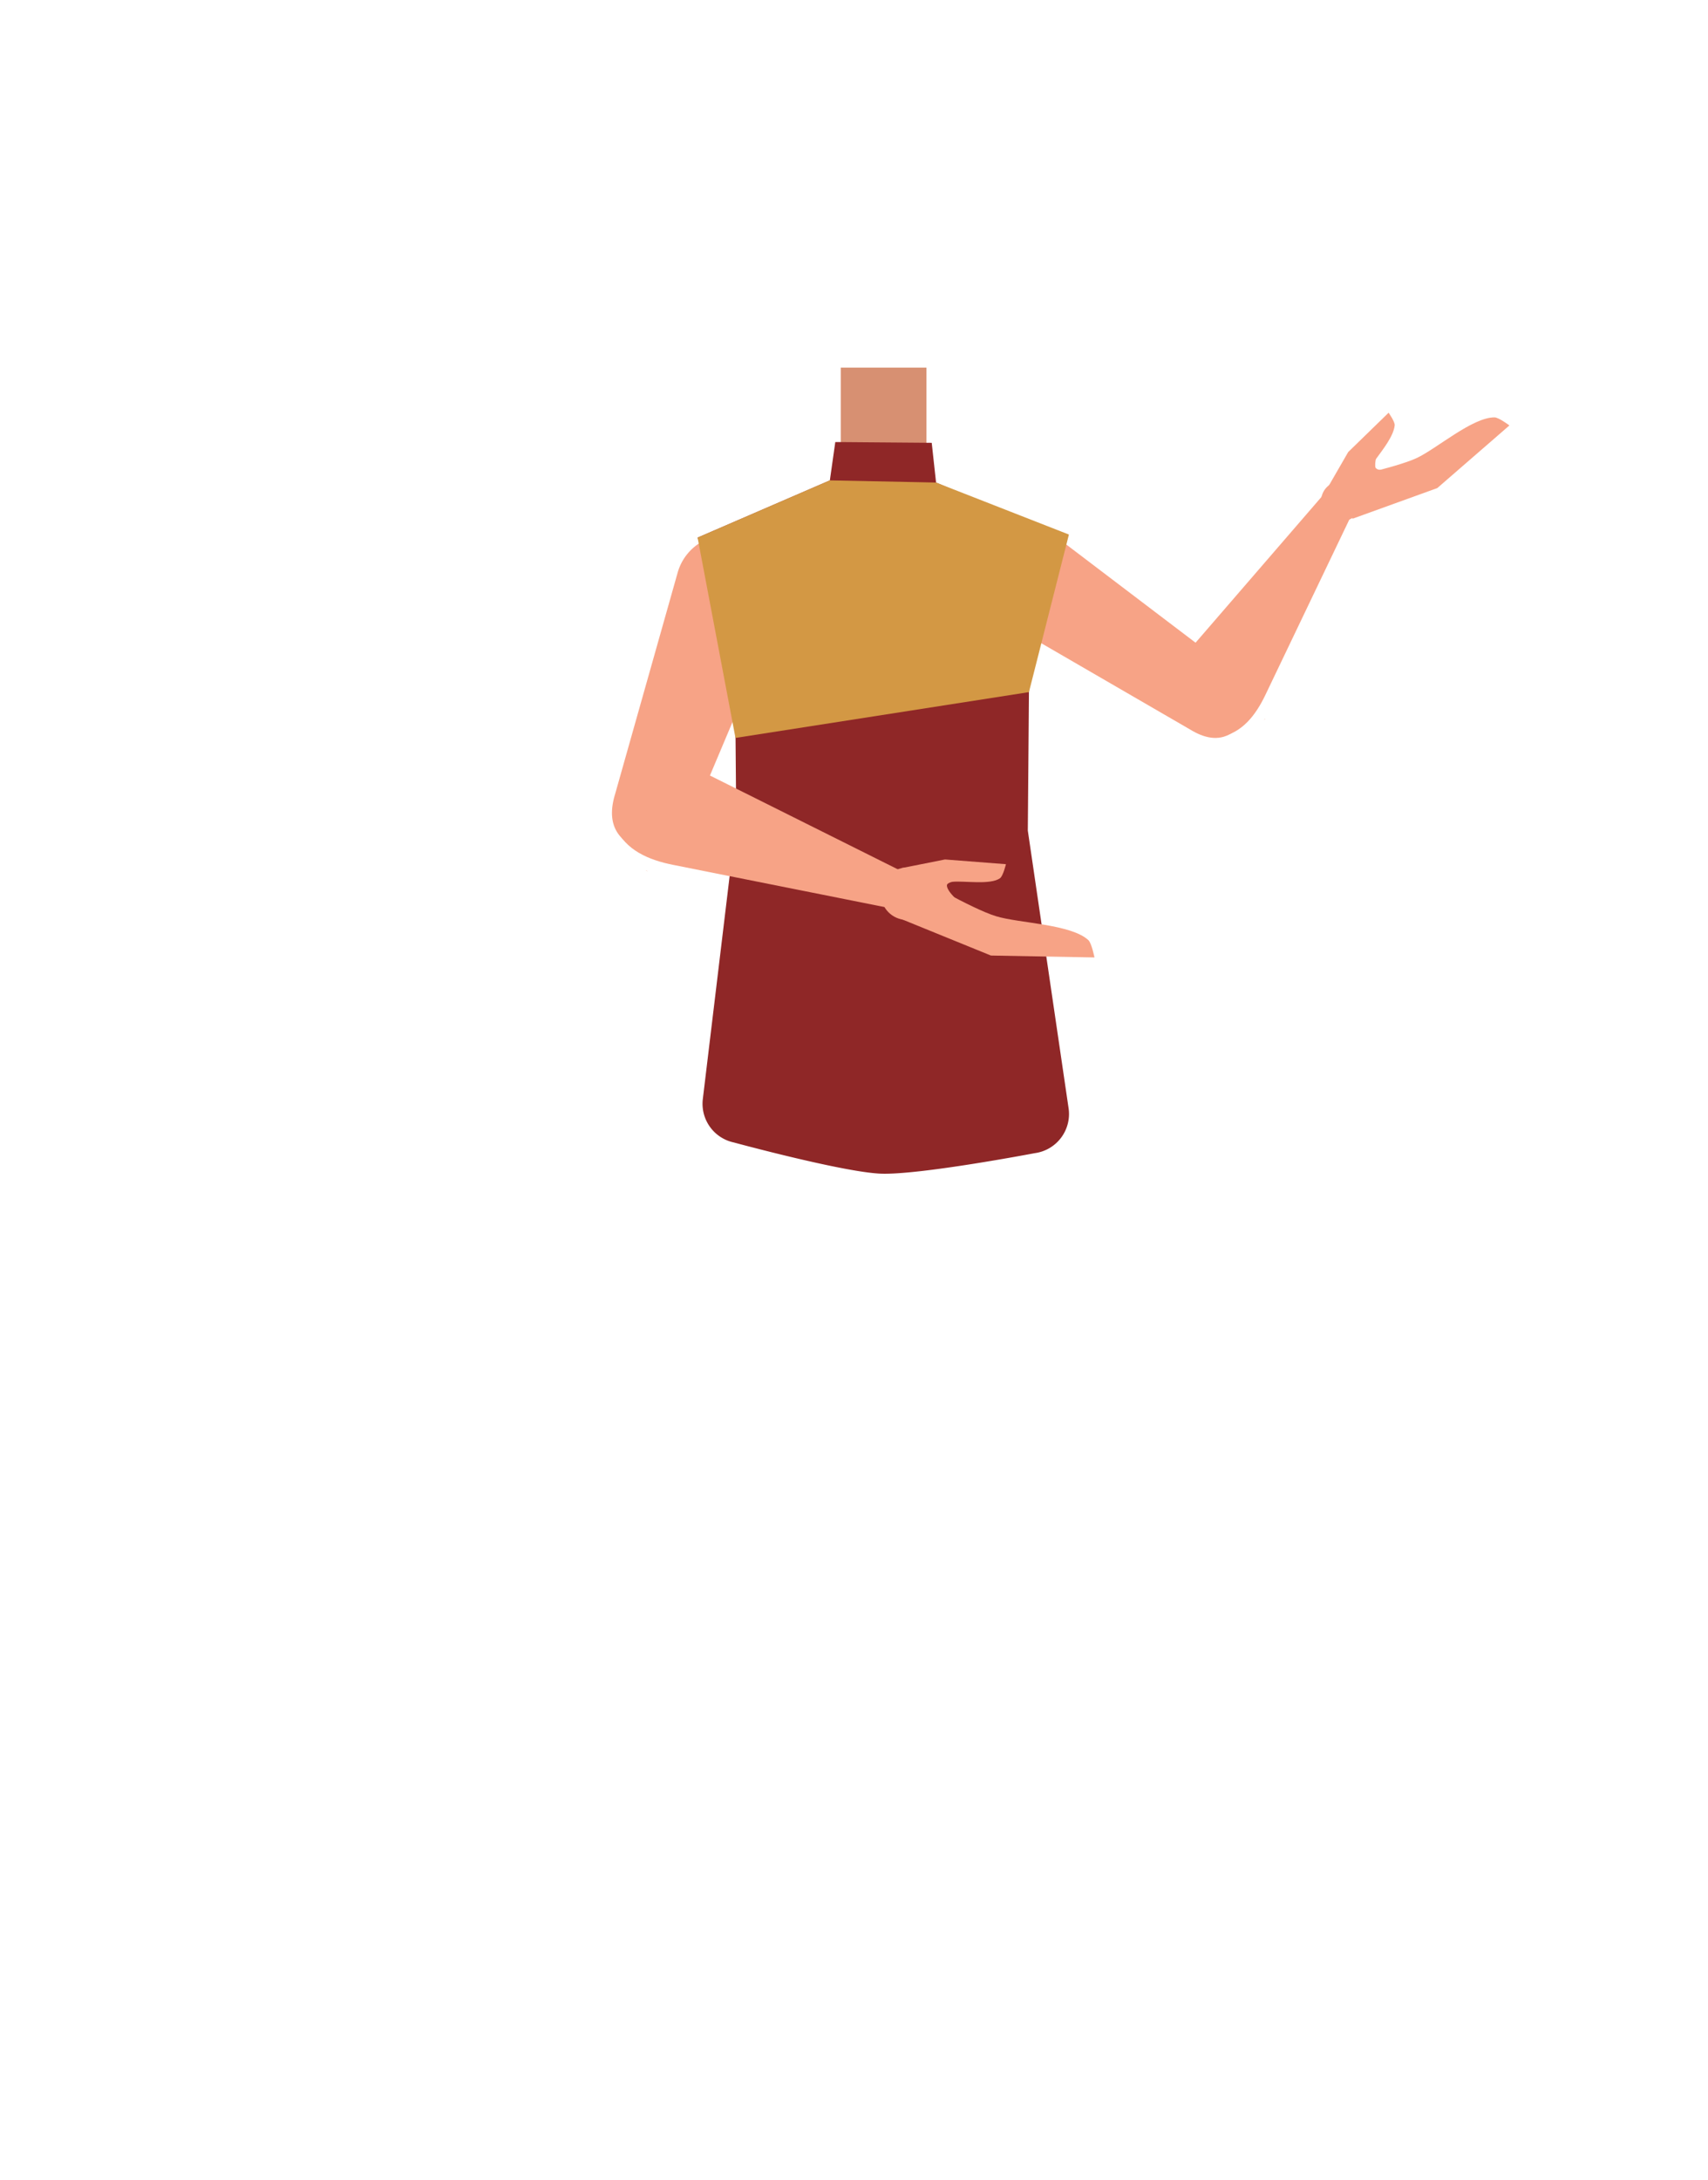 <svg xmlns="http://www.w3.org/2000/svg" viewBox="0 0 788 1005.07"><defs><style>.cls-1{fill:#375d63;}.cls-2{fill:#d79072;}.cls-3{fill:#8f2727;}.cls-4{fill:#f7a386;}.cls-5{fill:#d39844;}</style></defs><g id="Calque_1" data-name="Calque 1"><path class="cls-1" d="M481.83,486.82c-23.32,2.48-44.51,10-69.8,18.32,0,0-11.55.45-10.77-.15l-70.83-16.58L336.35,430a20.89,20.89,0,0,1,20.78-18.78H457a20.88,20.88,0,0,1,20.83,19.41Z"/></g><g id="Calque_3" data-name="Calque 3"><rect class="cls-2" x="387.89" y="169.5" width="39.52" height="47.38"/><path class="cls-3" d="M490.67,247.88c0,3-15.85,53.5-15.85,56.47s-.63,78.61-.63,78.61L493,511a18.22,18.22,0,0,1-15.62,20.71s-53.09,10.13-71,9.45c-17.32-.66-67.82-14.38-67.82-14.38a18.23,18.23,0,0,1-14.31-20l15.43-128.21L339,300.15l-17.14-52.27,61-26.38,2.51-17.68,44.49.36,2,18.31Z"/><path class="cls-4" d="M549.31,336.51h0l-82.84-48v0c-10.57-6.13-13.94-19.84-7.53-30.63s20.22-14.55,30.79-8.42l.47.29,79.35,60.23c7.87,6.15,9.76,15.41,5,21.87C569.24,339.09,561.65,344,549.31,336.51Z"/><path class="cls-4" d="M612.56,224.8,622,208.44l18.64-18.14s3,4.22,2.81,5.82c-.49,5-5.6,11.31-8.56,15.43-.39.54-.64,3.62-.23,4.16,1.68,2.2,7.05-.11,7.05-.11L627.55,228Z"/><path class="cls-4" d="M615.87,221.51,624,239.18l39.1-14.13,33.28-28.88s-4.9-3.7-6.85-3.72c-10.15-.09-26.74,14.46-35.93,18.75C643.68,215.82,615.87,221.51,615.87,221.51Z"/><ellipse class="cls-4" cx="618.72" cy="231.07" rx="9.23" ry="9.27" transform="translate(25.89 522.21) rotate(-46.63)"/><path class="cls-4" d="M549.62,335.72c-10.45-6.64-12.33-18.79-6.08-29.33.13-.22,3.36-4.63,3.36-4.63l62.7-72.55s4.13-6.47,11.34-1.63c6.48,4.34,1.75,11.63,1.75,11.63l-38.9,81.23c-4.49,9.38-10.84,17.65-21.09,19.36C558.54,340.49,552.88,337.8,549.62,335.72Z"/><path class="cls-4" d="M583.43,331.89l-.11-.06c.13-.2.27-.39.39-.59a1.19,1.19,0,0,0,.09-.15Z"/><path class="cls-4" d="M283.78,366.16a.06.06,0,0,0,0,0h0L312.65,264h0c3.69-13,17.49-20.4,30.82-16.47s21.17,17.72,17.48,30.76q-.08.29-.18.57s-42.93,101.71-42.94,101.72c-4.44,10.14-13.87,14.71-22.1,11.4C286.48,388.26,279.12,381.46,283.78,366.16Z"/><path class="cls-4" d="M415.9,400.29l20.08-4,28.12,2.18s-1.31,5.44-2.73,6.46c-4.47,3.22-16.45,1.12-21.92,1.66-.72.07-2.41.7-2.55,1.42-.59,2.94,7.36,9.46,7.36,9.46L424,414.81Z"/><path class="cls-4" d="M421.69,403.45l-6.29,20.14,41.77,17,47.77.88s-1.27-6.54-2.82-8c-8.11-7.44-32.05-7.76-42.55-11C448.23,419.05,421.69,403.45,421.69,403.45Z"/><ellipse class="cls-4" cx="418.41" cy="412.09" rx="12.01" ry="12.06" transform="translate(-31.91 35.14) rotate(-4.63)"/><path class="cls-4" d="M284.71,366.27c4.27-13,16.81-18.39,29.84-14.57.28.08,5.89,2.34,5.89,2.34l95.09,47.45s8.08,2.67,4.86,11.74c-2.89,8.14-12,5.06-12,5.06l-97.89-19.52c-11.3-2.25-21.92-6.8-26.57-17.34C282,377.15,283.38,370.34,284.71,366.27Z"/><path class="cls-4" d="M298.09,401.52l0-.13.75.26.18.06Z"/><polygon class="cls-5" points="493.15 246.47 474.71 319.13 339.32 340.25 321.84 247.88 382.82 221.5 431.85 222.49 493.15 246.47"/></g></svg>